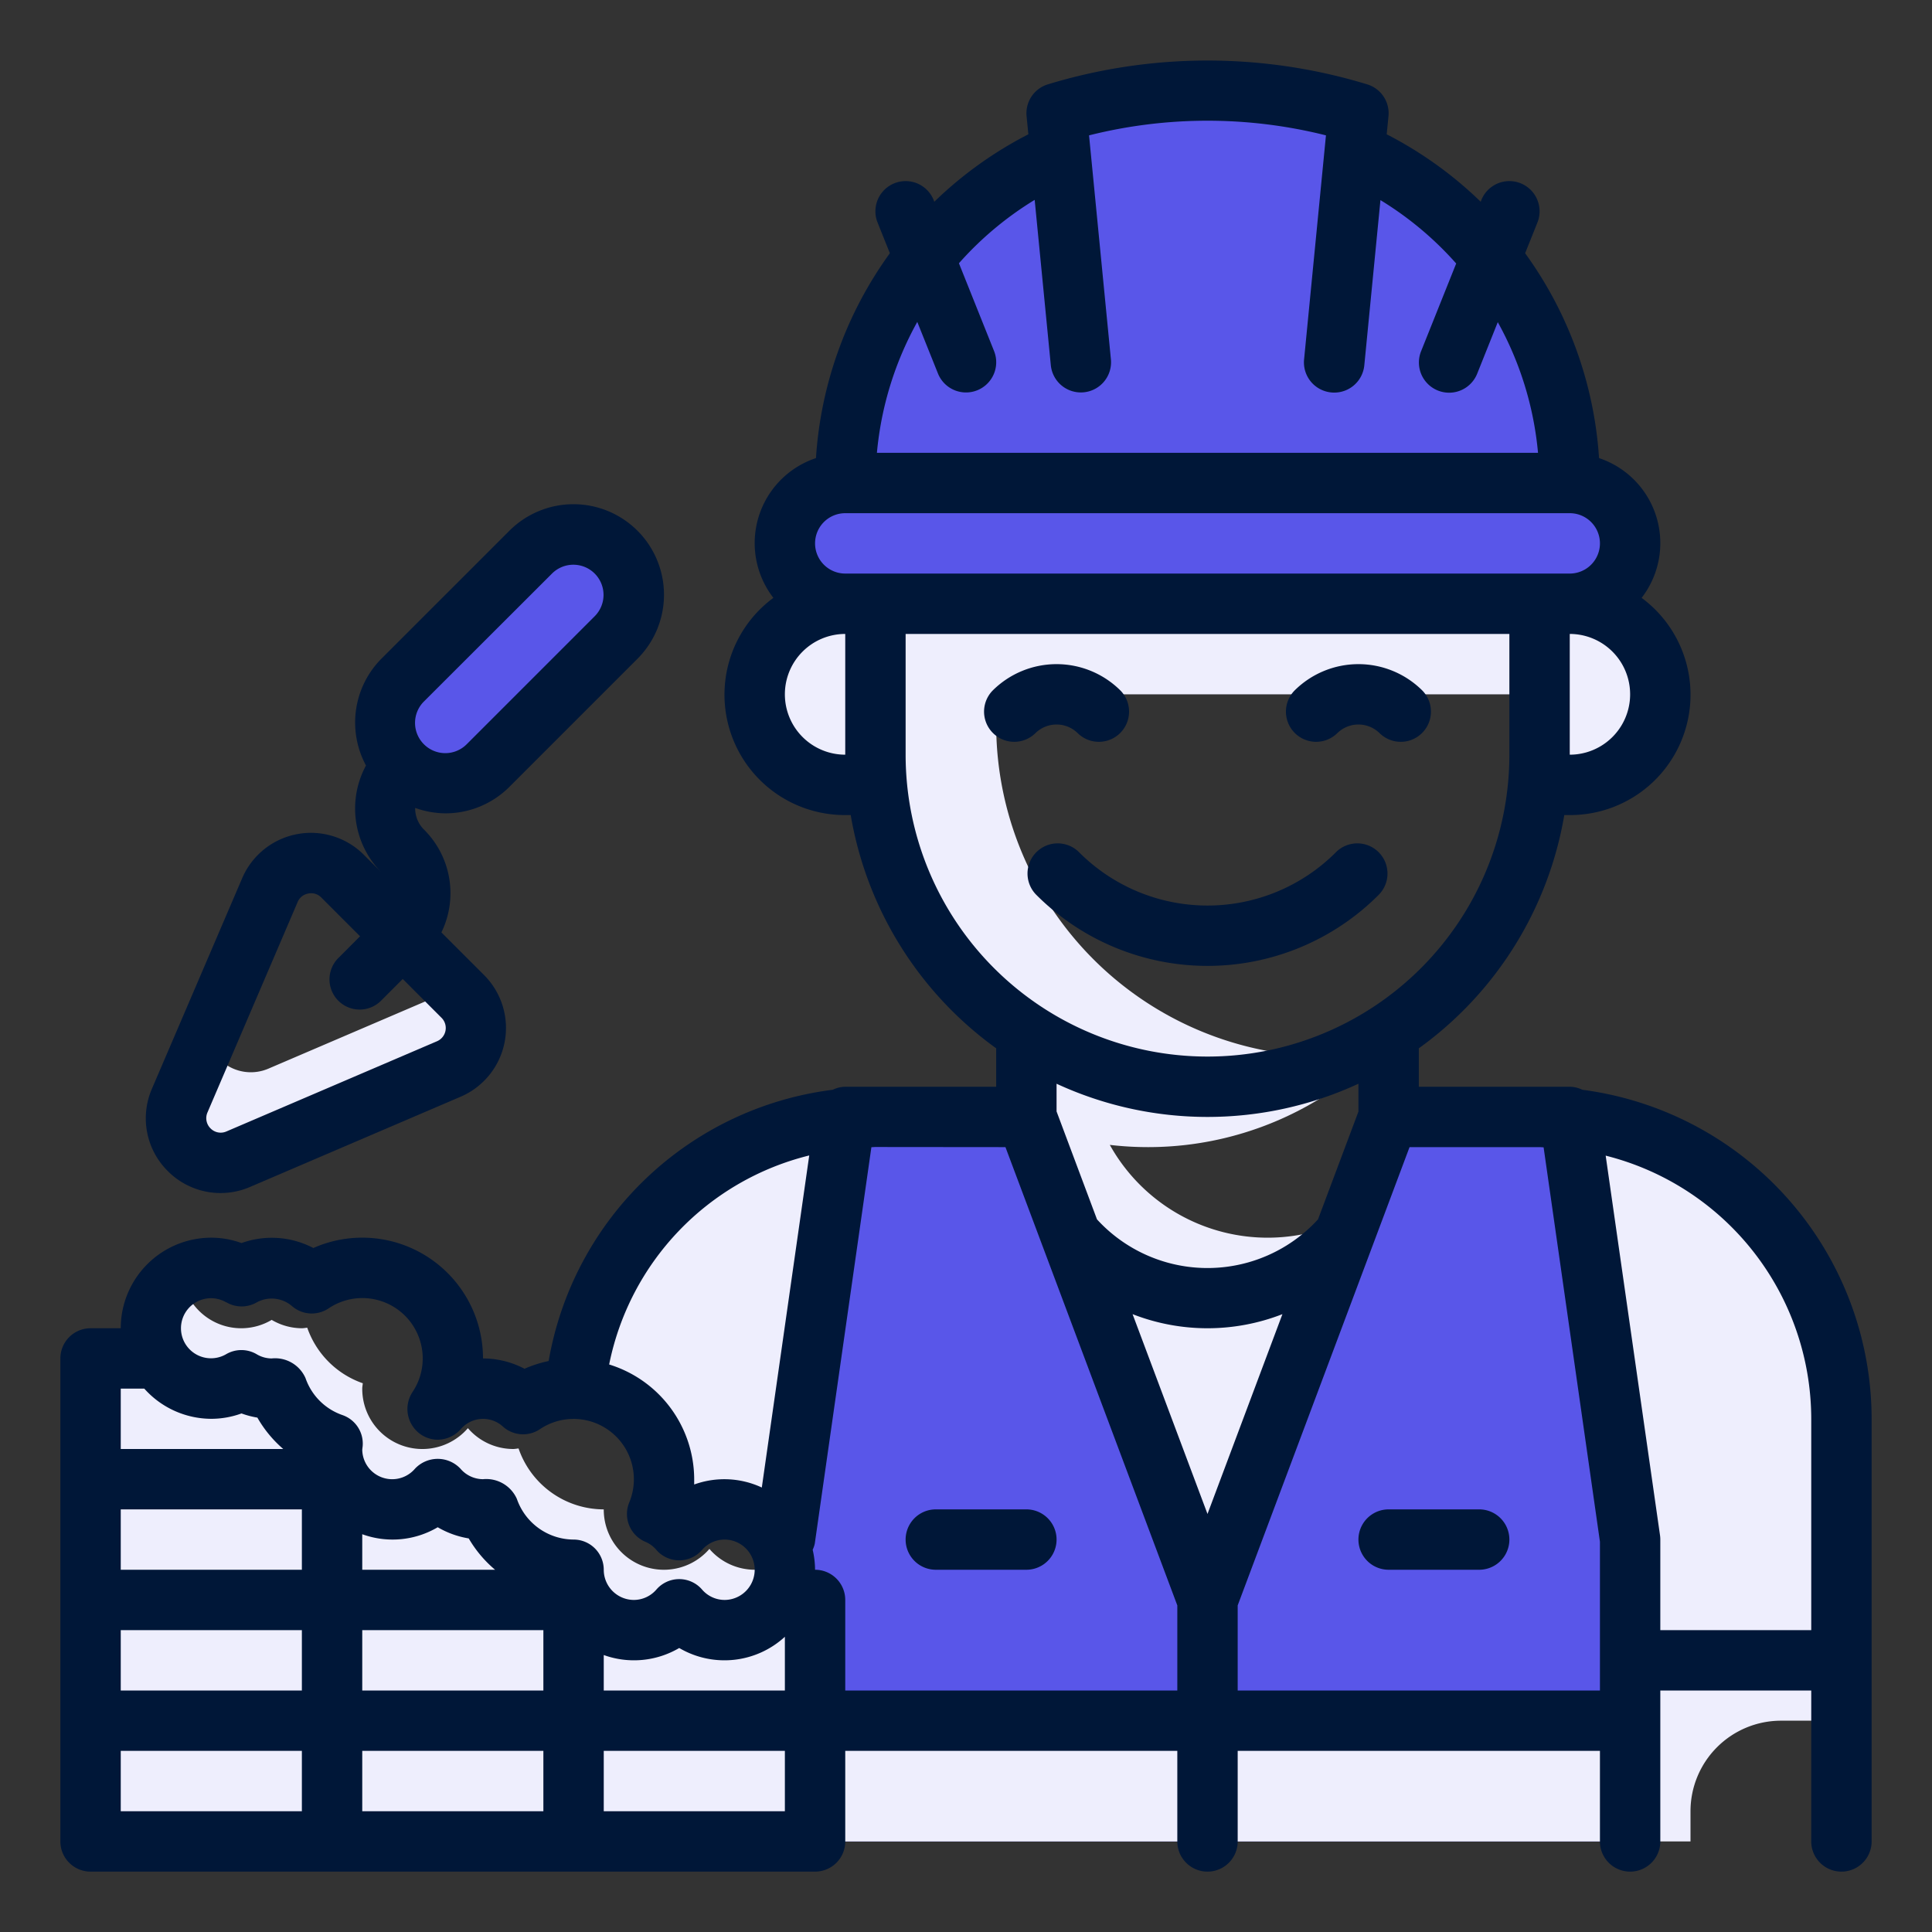 <?xml version="1.0"?>
<svg xmlns="http://www.w3.org/2000/svg" xmlns:xlink="http://www.w3.org/1999/xlink" xmlns:svgjs="http://svgjs.com/svgjs" version="1.1" width="512" height="512" x="0" y="0" viewBox="0 0 64 64" style="enable-background:new 0 0 512 512" xml:space="preserve" class=""><rect x="0" y="0" width="64" height="64" fill="#333333" stroke="none"/><g><g xmlns="http://www.w3.org/2000/svg" id="Twotone"><g id="color_copy" data-name="color copy"><g><g><path d="m51 37h-5a6 6 0 0 1 -12 0h-5a10 10 0 0 0 -9.95 9.005 2.994 2.994 0 0 1 2.718 4.149 1.992 1.992 0 0 1 .732.536 2 2 0 1 1 0 2.62 1.992 1.992 0 0 1 -3.5-1.31v9h35v-6h7v-8a10 10 0 0 0 -10-10z" fill="#eeeefd" data-original="#79bd9a" style="" class=""/><path d="m40 4a12 12 0 0 1 12 12 0 0 0 0 1 0 0h-24a0 0 0 0 1 0 0 12 12 0 0 1 12-12z" fill="#5956e9" data-original="#a8dba8" style="" class=""/><path d="m46 34.529v-.316a10.966 10.966 0 0 1 -12 0v2.787a6 6 0 0 0 11.119 3.119 5.985 5.985 0 0 1 -8.355-2.193 10.883 10.883 0 0 0 9.236-3.397z" fill="#eeeefd" data-original="#cff09e" style="" class=""/><rect fill="#5956e9" height="4" rx="2" width="28" x="26" y="16" data-original="#a8dba8" style="" class=""/><path d="m44.2 12 .8-8.25a17.042 17.042 0 0 0 -10 0l.8 8.25z" fill="#5956e9" data-original="#a8dba8" style="" class=""/><path d="m44 35a11 11 0 0 1 -11-11v-1h18v-3h-22v5a10.981 10.981 0 0 0 15.629 9.968c-.209.012-.417.032-.629.032z" fill="#eeeefd" data-original="#cff09e" style="" class=""/><path d="m52 37h-6l-6 16v8h14v-10z" fill="#5956e9" data-original="#a8dba8" style="" class=""/><path d="m28 37h6l6 16v8h-14v-10z" fill="#5956e9" data-original="#a8dba8" style="" class=""/><g fill="#cff09e"><path d="m40 57h14v4h-14z" fill="#eeeefd" data-original="#cff09e" style="" class=""/><path d="m26 57h14v4h-14z" fill="#eeeefd" data-original="#cff09e" style="" class=""/></g></g><g><path d="m25 52a1.985 1.985 0 0 1 -1.5-.69 1.992 1.992 0 0 1 -3.5-1.31 2.99 2.99 0 0 1 -2.822-2.018c-.059.005-.117.018-.178.018a1.985 1.985 0 0 1 -1.5-.69 1.992 1.992 0 0 1 -3.5-1.31c0-.061.013-.119.018-.178a2.989 2.989 0 0 1 -1.84-1.84c-.059.005-.117.018-.178.018a1.987 1.987 0 0 1 -1-.277 1.978 1.978 0 0 1 -2.973-1.46 1.992 1.992 0 1 0 1.973 3.46 1.987 1.987 0 0 0 1 .277c.061 0 .119-.013.178-.018a2.989 2.989 0 0 0 1.84 1.84c-.005.059-.018.117-.018.178a1.992 1.992 0 0 0 3.5 1.31 1.985 1.985 0 0 0 1.5.69c.061 0 .119-.013.178-.018a2.99 2.99 0 0 0 2.822 2.018 1.992 1.992 0 0 0 3.5 1.31 1.992 1.992 0 0 0 3.5-1.31 1.905 1.905 0 0 0 -.027-.263 1.972 1.972 0 0 1 -.973.263z" fill="#eeeefd" data-original="#cff09e" style="" class=""/><g><rect fill="#5956e9" height="10" rx="2" transform="matrix(-.707 -.707 .707 -.707 13.37 49.186)" width="4" x="14.872" y="16.824" data-original="#a8dba8" style="" class=""/><path d="m15.072 32.752-6.18 2.648a1.474 1.474 0 0 1 -2.028-1.067l-.912 2.127a1.478 1.478 0 0 0 1.94 1.94l6.975-2.99a1.477 1.477 0 0 0 .462-2.4z" fill="#eeeefd" data-original="#cff09e" style="" class=""/></g><path d="m25.723 53a1.98 1.98 0 0 1 -3.223.31 1.98 1.98 0 0 1 -3.223-.31h-.277v-1a2.99 2.99 0 0 1 -2.822-2.018c-.059.005-.117.018-.178.018a1.985 1.985 0 0 1 -1.5-.69 1.98 1.98 0 0 1 -3.223-.31h-.277v-1.187a2.991 2.991 0 0 1 -1.822-1.831c-.059.005-.117.018-.178.018a1.987 1.987 0 0 1 -1-.277 1.971 1.971 0 0 1 -2.723-.723h-2.277v16h24v-8z" fill="#eeeefd" data-original="#79bd9a" style="" class=""/></g><g fill="#cff09e"><path d="m56 60a3 3 0 0 1 3-3h2v-2h-7v6h2z" fill="#eeeefd" data-original="#cff09e" style="" class=""/><g><path d="m29 25v-5h-1a3 3 0 0 0 0 6h1.05c-.029-.33-.05-.662-.05-1z" fill="#eeeefd" data-original="#000000" style="" class=""/><path d="m52 20h-1v5c0 .338-.021.67-.05 1h1.05a3 3 0 0 0 0-6z" fill="#eeeefd" data-original="#000000" style="" class=""/></g></g></g></g><g id="Stroke_Close_copy" data-name="Stroke Close copy"><g fill="#3b8686"><path d="m35.707 24.293a1 1 0 0 0 1.414-1.414 3 3 0 0 0 -4.242 0 1 1 0 0 0 1.414 1.414 1 1 0 0 1 1.414 0z" fill="#001738" data-original="#3b8686" style="" class=""/><path d="m44.293 24.293a1 1 0 0 1 1.414 0 1 1 0 0 0 1.414-1.414 3 3 0 0 0 -4.242 0 1 1 0 0 0 1.414 1.414z" fill="#001738" data-original="#3b8686" style="" class=""/><path d="m45.657 29.657a1 1 0 1 0 -1.414-1.414 6.008 6.008 0 0 1 -8.486 0 1 1 0 1 0 -1.414 1.414 8.01 8.01 0 0 0 11.314 0z" fill="#001738" data-original="#3b8686" style="" class=""/><path d="m49 50h-3a1 1 0 0 0 0 2h3a1 1 0 0 0 0-2z" fill="#001738" data-original="#3b8686" style="" class=""/><path d="m31 52h3a1 1 0 0 0 0-2h-3a1 1 0 0 0 0 2z" fill="#001738" data-original="#3b8686" style="" class=""/><path d="m52.417 36.1a.983.983 0 0 0 -.417-.1h-5v-1.273a12 12 0 0 0 4.819-7.727h.181a3.987 3.987 0 0 0 2.381-7.195 2.968 2.968 0 0 0 -1.411-4.63 12.981 12.981 0 0 0 -2.448-6.786l.407-1.017a1 1 0 0 0 -1.858-.744l-.021.055a12.975 12.975 0 0 0 -3.114-2.234l.059-.6a1 1 0 0 0 -.7-1.053 18.122 18.122 0 0 0 -10.588 0 1 1 0 0 0 -.7 1.053l.059.6a12.975 12.975 0 0 0 -3.116 2.234l-.021-.055a1 1 0 0 0 -1.858.744l.407 1.017a12.981 12.981 0 0 0 -2.448 6.786 2.968 2.968 0 0 0 -1.411 4.63 3.987 3.987 0 0 0 2.381 7.195h.181a12 12 0 0 0 4.819 7.727v1.273h-5a.982.982 0 0 0 -.414.1 10.933 10.933 0 0 0 -9.411 8.986 4.008 4.008 0 0 0 -.8.256 2.971 2.971 0 0 0 -1.375-.342 4 4 0 0 0 -5.62-3.658 2.967 2.967 0 0 0 -2.38-.164 2.937 2.937 0 0 0 -1-.178 3 3 0 0 0 -3 3h-1a1 1 0 0 0 -1 1v16a1 1 0 0 0 1 1h24a1 1 0 0 0 1-1v-3h11v3a1 1 0 0 0 2 0v-3h12v3a1 1 0 0 0 2 0v-5h5v5a1 1 0 0 0 2 0v-14a11.009 11.009 0 0 0 -9.583-10.9zm-12.417 14.052-2.482-6.619a6.829 6.829 0 0 0 4.964 0zm12-25.152v-4a2 2 0 0 1 0 4zm-20.929-12.628a1 1 0 0 0 1.858-.744l-1.163-2.907a10.984 10.984 0 0 1 2.509-2.1l.535 5.479a1 1 0 0 0 1.99-.2l-.724-7.416a16.108 16.108 0 0 1 7.848 0l-.724 7.416a1 1 0 0 0 .9 1.1.788.788 0 0 0 .1.005 1 1 0 0 0 .994-.9l.535-5.476a10.984 10.984 0 0 1 2.509 2.1l-1.163 2.907a1 1 0 0 0 1.858.744l.683-1.708a10.982 10.982 0 0 1 1.333 4.328h-21.9a10.982 10.982 0 0 1 1.337-4.336zm-4.071 5.628a1 1 0 0 1 1-1h24a1 1 0 0 1 0 2h-24a1 1 0 0 1 -1-1zm-1 5a2 2 0 0 1 2-2v4a2 2 0 0 1 -2-2zm4 2v-4h20v4a10 10 0 0 1 -20 0zm10 12a11.916 11.916 0 0 0 5-1.1v.923l-1.339 3.57a4.963 4.963 0 0 1 -7.322 0l-1.339-3.575v-.918a11.916 11.916 0 0 0 5 1.1zm-6.693 1 5.693 15.181v2.819h-11v-3a1 1 0 0 0 -1-1 3.006 3.006 0 0 0 -.079-.662.971.971 0 0 0 .069-.2l1.876-13.136c.045 0 .089-.006.134-.006zm-13.307 18v-1.175a2.955 2.955 0 0 0 2.5-.233 2.957 2.957 0 0 0 3.5-.372v1.78zm-8-5.177a2.942 2.942 0 0 0 2.5-.231 2.986 2.986 0 0 0 1.027.37 3.982 3.982 0 0 0 .873 1.038h-4.4zm-2 1.177h-6v-2h6zm-6 2h6v2h-6zm8 0h6v2h-6zm14.807-15.724-1.571 11a2.937 2.937 0 0 0 -2.24-.1c0-.058 0-.117 0-.176a3.992 3.992 0 0 0 -2.817-3.8 8.943 8.943 0 0 1 6.628-6.924zm-19.307 4.865a1 1 0 0 0 1.008 0 1.033 1.033 0 0 1 1.155.117 1 1 0 0 0 1.225.082 2 2 0 0 1 2.775 2.776 1.022 1.022 0 0 0 .06 1.2 1 1 0 0 0 .76.376 1.029 1.029 0 0 0 .774-.342.973.973 0 0 1 1.406-.09 1 1 0 0 0 1.225.082 1.984 1.984 0 0 1 1.1-.338h.058a2 2 0 0 1 1.8 2.764 1 1 0 0 0 .539 1.309.963.963 0 0 1 .361.269 1 1 0 0 0 1.507 0 .988.988 0 0 1 .747-.346 1 1 0 0 1 0 2 .988.988 0 0 1 -.747-.348 1 1 0 0 0 -1.506 0 .988.988 0 0 1 -.747.348 1 1 0 0 1 -1-1 1 1 0 0 0 -1-1 2 2 0 0 1 -1.878-1.347 1.109 1.109 0 0 0 -1.122-.653.988.988 0 0 1 -.747-.348 1.034 1.034 0 0 0 -1.506 0 .992.992 0 0 1 -1.747-.631l.014-.118a1 1 0 0 0 -.668-1.026 1.98 1.98 0 0 1 -1.225-1.224 1.1 1.1 0 0 0 -1.121-.653.971.971 0 0 1 -.5-.141 1 1 0 0 0 -1.008 0 .995.995 0 1 1 0-1.718zm-3.5 2.859h.78a2.985 2.985 0 0 0 2.22 1 2.937 2.937 0 0 0 1-.178 2.871 2.871 0 0 0 .526.138 3.969 3.969 0 0 0 .857 1.04h-5.383zm0 12h6v2h-6zm8 0h6v2h-6zm14 2h-6v-2h6zm15-4v-2.819l5.693-15.181h4.307c.045 0 .089.006.134.007l1.866 13.064v4.929zm14-2v-3a.969.969 0 0 0 -.01-.142l-1.8-12.576a9.007 9.007 0 0 1 6.81 8.718v7z" fill="#001738" data-original="#3b8686" style="" class=""/><path d="m5.559 38.794a2.462 2.462 0 0 0 2.726.524l6.975-2.988a2.478 2.478 0 0 0 .776-4.029l-1.414-1.414a2.967 2.967 0 0 0 -.578-3.407.991.991 0 0 1 -.291-.717 3.026 3.026 0 0 0 1 .18 2.991 2.991 0 0 0 2.122-.878l4.242-4.242a3 3 0 0 0 0-4.242 3 3 0 0 0 -4.242 0l-4.243 4.242a3 3 0 0 0 -.508 3.535 3 3 0 0 0 .5 3.529l-.572-.572a2.477 2.477 0 0 0 -4.029.776l-2.99 6.975a2.462 2.462 0 0 0 .526 2.728zm8.484-15.556 4.243-4.238a1 1 0 0 1 1.414 0 1 1 0 0 1 0 1.414l-4.242 4.242a1 1 0 0 1 -1.414 0 1 1 0 0 1 -.001-1.418zm-7.172 13.617 2.989-6.975a.465.465 0 0 1 .349-.28.426.426 0 0 1 .1-.01.463.463 0 0 1 .333.14l1.285 1.286-.707.708a1 1 0 1 0 1.414 1.414l.707-.708 1.286 1.287a.477.477 0 0 1 -.149.775l-6.978 2.989a.47.47 0 0 1 -.524-.1.475.475 0 0 1 -.105-.526z" fill="#001738" data-original="#3b8686" style="" class=""/></g></g></g></g></svg>
